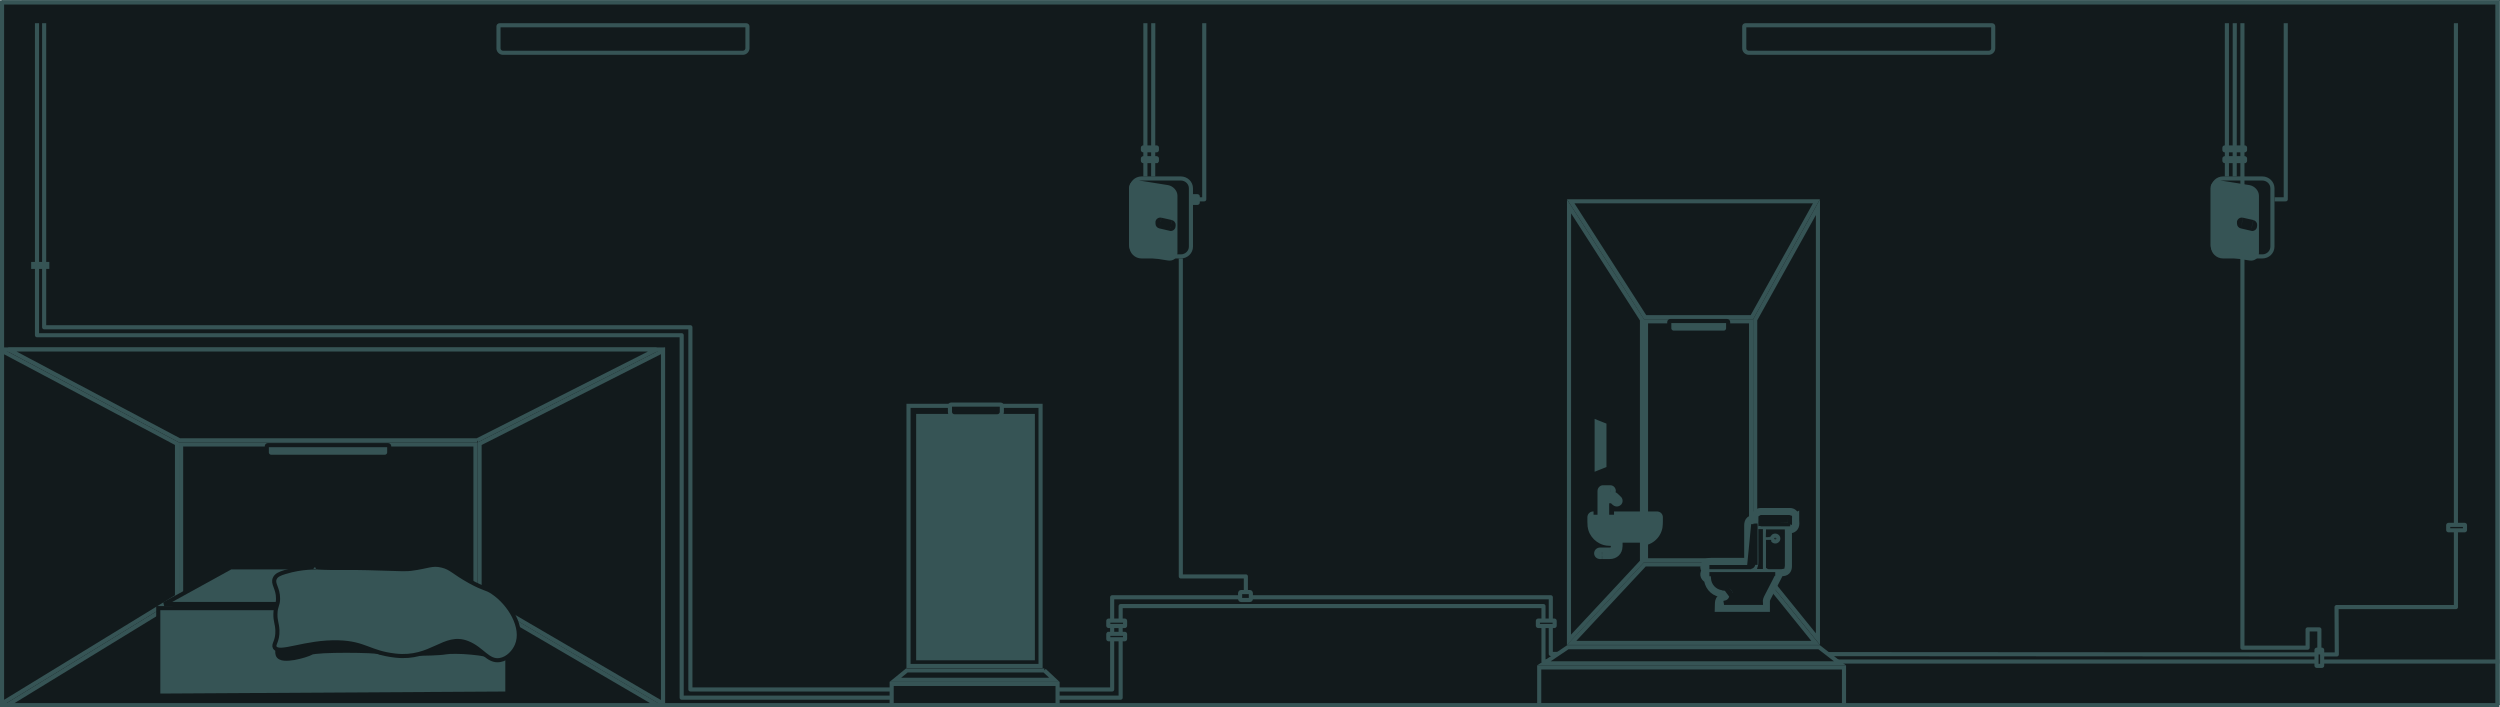 <?xml version="1.0" encoding="UTF-8"?>
<svg id="Livello_1" data-name="Livello 1" xmlns="http://www.w3.org/2000/svg" width="3042" height="860.47" xmlns:xlink="http://www.w3.org/1999/xlink" viewBox="0 0 3042 860.47">
  <defs>
    <style>
      .cls-1 {
        stroke-width: 10px;
      }

      .cls-1, .cls-2, .cls-3, .cls-4, .cls-5 {
        stroke: #365455;
      }

      .cls-1, .cls-4, .cls-6, .cls-7 {
        fill: #121a1c;
      }

      .cls-8, .cls-2, .cls-9, .cls-10 {
        fill: #365455;
      }

      .cls-8, .cls-2, .cls-10, .cls-4, .cls-5, .cls-7 {
        stroke-width: 5px;
      }

      .cls-8, .cls-10, .cls-7 {
        stroke: #121a1c;
      }

      .cls-11, .cls-9, .cls-6 {
        stroke-width: 0px;
      }

      .cls-11, .cls-3, .cls-5 {
        fill: none;
      }

      .cls-12 {
        clip-path: url(#clippath);
      }

      .cls-10 {
        stroke-linecap: round;
      }

      .cls-10, .cls-5 {
        stroke-linejoin: round;
      }

      .cls-3 {
        stroke-width: 1px;
      }
    </style>
    <clipPath id="clippath">
      <rect class="cls-11" y=".47" width="3041.31" height="860"/>
    </clipPath>
  </defs>
  <g class="cls-12">
    <g>
      <path class="cls-4" d="M2.5,857.96V2.98h3036.31v854.99H2.5Z"/>
      <path class="cls-4" d="M2705.06,217.17h47.72c6.8,0,12.31,5.41,12.31,11.93v70.97c0,6.52-5.4,11.93-12.31,11.93h-47.72c-6.8,0-12.31-5.41-12.31-11.93v-70.97c.1-6.52,5.5-11.93,12.31-11.93Z"/>
      <path class="cls-4" d="M2.5,857.96v-432.71h804.25v432.71H2.5Z"/>
      <path class="cls-4" d="M220.39,724.65v-183.83h358.15v183.83H220.39Z"/>
      <path class="cls-4" d="M580.55,535.82H218.49L10.1,425.26h788.74l-218.29,110.56Z"/>
      <path class="cls-4" d="M218.59,729.67h361.86l219.59,128.3H8.9l209.69-128.3Z"/>
      <path class="cls-4" d="M583.55,725.76v-185.83l223.2-113.06v429.3l-223.2-130.4Z"/>
      <path class="cls-4" d="M2.5,426.96l212.89,112.96v185.83L2.5,855.96v-429Z"/>
      <path class="cls-8" d="M609.86,800.73c2.4-.4,5-1.2,7.5-2.31v45.51l-424.78,2.51v-106.45h143.16c1.9,6.01,4.9,11.83,7.1,16.14.3.5.5,1,.7,1.4.1.2.3.9.3,2s-.1,2.51-.4,4.11c-.5,3.21-1.5,7.12-2.6,11.23,0,.2-.1.4-.1.6-1,3.81-2,7.82-2.6,11.33-.3,1.8-.6,3.61-.7,5.21-.1,1.6,0,3.11.4,4.51.5,1.8,1.8,3.01,3.3,3.71,1.4.7,3.1,1.1,4.8,1.2,3.4.3,7.7-.1,11.91-.8,8.4-1.5,17.61-4.41,21.51-6.52.1-.1.5-.2,1.4-.4.8-.2,1.9-.4,3.2-.5,2.6-.3,6-.6,9.9-.8,7.8-.4,17.71-.6,27.41-.6s19.51.2,27.01.5c3.8.2,7,.4,9.4.6,1.2.1,2.2.2,2.9.4.6.1.8.2.9.2h0c.6.3,1.5.5,2.2.6.8.1,1.8.3,2.9.4,2.2.2,5.2.4,8.5.6,6.7.3,15.41.4,24.21.4s17.91-.1,25.61-.4c7.5-.3,13.91-.7,17.01-1.3,2.7-.5,7.4-.8,13.11-.7,5.7,0,12.21.4,18.61,1,6.4.6,12.51,1.4,17.31,2.41,2.4.5,4.5,1,6,1.6,1.7.6,2.5,1.1,2.8,1.3,1.3,1.3,3,1.8,4.6,2,1.8-.2,3.6-.3,5.5-.7Z"/>
      <path class="cls-8" d="M529.13,690.37l80.93,44.6H199.79l80.93-44.6h248.41Z"/>
      <path class="cls-8" d="M468,555.86h-137.76c-3.2,0-5.6-2.51-5.6-5.41v-7.52c0-.7.6-1.3,1.4-1.3h146.16c.8,0,1.4.7,1.4,1.3v7.52c0,2.91-2.4,5.41-5.6,5.41h0Z"/>
      <path class="cls-5" d="M3041.31,804.94h-1163.2v-67.46h-514.52v111.46h-534.13v-441.03H45.02V28.24"/>
      <path class="cls-5" d="M53.72,28.24v369.96h786.34v440.72h513.22v-112.16h533.73v68.96l956.41.6-.3-57.63h145.26V28.24"/>
      <path class="cls-4" d="M40.42,324.72v-3.51h17.11v3.51h-17.11Z"/>
      <path class="cls-4" d="M1348.98,755.13h19.61c.1,0,.2,0,.3.1q.1.1.1.2v6.01q0,.1-.1.2c-.1.1-.2.1-.3.1h-19.61c-.1,0-.2,0-.3-.1q-.1-.1-.1-.2v-6.01q0-.1.1-.2c.1-.1.2-.1.3-.1Z"/>
      <path class="cls-4" d="M1871.7,755.13h19.61c.1,0,.2,0,.3.1q.1.1.1.2v6.01q0,.1-.1.2t-.3.1h-19.61c-.1,0-.2,0-.3-.1q-.1-.1-.1-.2v-6.01q0-.1.1-.2c.1-.1.2-.1.3-.1Z"/>
      <path class="cls-4" d="M1348.98,771.26h19.61c.1,0,.2,0,.3.1q.1.1.1.2v6.01q0,.1-.1.2c-.1.1-.2.1-.3.1h-19.61c-.1,0-.2,0-.3-.1q-.1-.1-.1-.2v-6.01q0-.1.1-.2c.1,0,.2-.1.3-.1Z"/>
      <path class="cls-4" d="M2825.61,790.81v19.14q0,.1-.1.2c-.1.1-.2.1-.3.1h-6.1c-.1,0-.2,0-.3-.1s-.1-.1-.1-.2v-19.14q0-.1.1-.2t.3-.1h6.1c.1,0,.2,0,.3.1.1.1.1.2.1.2Z"/>
      <path class="cls-4" d="M2998.99,645.27h-19.61c-.1,0-.2,0-.3-.1s-.1-.1-.1-.2v-6.01q0-.1.1-.2t.3-.1h19.61c.1,0,.2,0,.3.1s.1.1.1.2v6.01q0,.1-.1.2c-.1.1-.2.1-.3.1Z"/>
      <path class="cls-4" d="M2731.37,196.03h-24.31c-.1,0-.2,0-.3-.1s-.1-.1-.1-.2v-2.91q0-.1.1-.2c.1-.1.2-.1.3-.1h24.31c.1,0,.2,0,.3.1s.1.1.1.2v2.91q0,.1-.1.2c-.1,0-.2.1-.3.1Z"/>
      <path class="cls-4" d="M2731.37,182.89h-24.31c-.1,0-.2,0-.3-.1s-.1-.1-.1-.2v-2.91q0-.1.1-.2c.1-.1.2-.1.3-.1h24.31c.1,0,.2,0,.3.1s.1.1.1.2v2.91q0,.1-.1.2c-.1.1-.2.1-.3.1Z"/>
      <path class="cls-5" d="M2728.57,28.24v759.87h79.33v-22.25h14.31v30.47"/>
      <path class="cls-2" d="M2700.96,221.99h0l35.72,5.71h0c5.3.9,9.5,5.71,9.5,10.42v69.66c0,4.41-3.6,7.52-8.7,6.72l-35.72-5.71c-5.3-.9-9.5-5.71-9.5-10.42v-69.66c0-4.41,3.7-7.52,8.7-6.72Z"/>
      <path class="cls-9" d="M2728.07,269.8l12.61,2.81c.4.1.7.4.7.9v1.7c0,.6-.5,1-1.1.8l-12.61-2.91c-.4-.1-.7-.4-.7-.8v-1.6c0-.6.6-1,1.1-.9Z"/>
      <path class="cls-6" d="M2728.07,269.8l1.1-4.91h0l-1.1,4.91ZM2740.78,272.6l1.1-4.91h0l-1.1,4.91ZM2740.28,276.01l1.1-4.91h0l-1.1,4.91ZM2727.67,273.1l1.1-4.91h0l-1.1,4.91ZM2726.97,274.71l12.61,2.81,2.2-9.82-12.61-2.81-2.2,9.82ZM2739.68,277.51c-1.8-.4-3.2-2-3.2-4.01h10c0-2.81-2-5.11-4.6-5.71l-2.2,9.72ZM2736.48,273.51v1.7h10v-1.7h-10ZM2736.48,275.21c0-2.91,2.6-4.61,5-4.01l-2.3,9.72c3.5.8,7.2-1.7,7.2-5.71h-9.9ZM2741.48,271.1l-12.61-2.91-2.3,9.72,12.61,2.91,2.3-9.72ZM2728.77,268.19c1.8.4,3.2,2,3.2,4.01h-10c0,2.81,2,5.11,4.6,5.71l2.2-9.72ZM2731.97,272.2v-1.6h-10v1.6h10ZM2731.97,270.7c0,2.81-2.6,4.51-5,4.01l2.1-9.82c-3.5-.8-7.2,1.8-7.2,5.71h10.1v.1Z"/>
      <path class="cls-4" d="M2419.74,64.22h-291.73c-3.2,0-5.6-2.51-5.6-5.41v-26.76c0-.7.6-1.3,1.4-1.3h300.13c.8,0,1.4.7,1.4,1.3v26.76c0,2.91-2.4,5.41-5.6,5.41h0Z"/>
      <path class="cls-5" d="M2719.27,28.24l-.1,186.53"/>
      <path class="cls-5" d="M2709.67,28.24v186.53"/>
      <path class="cls-5" d="M2767.69,242.53h13.61V28.24"/>
      <path class="cls-4" d="M2002.86,390.98h127.86v290.78h-127.86v-290.78Z"/>
      <path class="cls-4" d="M1105.48,493.82h160.67v316.54h-160.67v-316.54Z"/>
      <path class="cls-2" d="M1117.28,506.15h139.46v294.79h-139.46v-294.79Z"/>
      <path class="cls-4" d="M2135.72,683.36v-294.28l76.33-137.02v525.62l-76.33-94.32Z"/>
      <path class="cls-4" d="M1997.96,683.26l-88.84,95.32.1-527.43,88.74,138.02v294.08h0Z"/>
      <path class="cls-10" d="M1957.24,569.99l-19.41,7.72v-71.67l19.41,7.72v56.23Z"/>
      <path class="cls-4" d="M2001.46,686.77h130.56l77.23,95.52h-296.93l89.14-95.52Z"/>
      <path class="cls-4" d="M2210.25,244.94l-78.53,141.03h-129.96l-90.54-141.03h299.03Z"/>
      <path class="cls-4" d="M1213.42,506.55h-51.92c-3.2,0-5.6-2.51-5.6-5.41v-7.52c0-.7.6-1.3,1.4-1.3h60.33c.8,0,1.4.7,1.4,1.3v7.52c0,2.91-2.4,5.41-5.6,5.41h0Z"/>
      <path class="cls-8" d="M2097.2,404.81h-60.43c-3.2,0-5.6-2.51-5.6-5.41v-7.52c0-.7.6-1.3,1.4-1.3h68.83c.8,0,1.4.7,1.4,1.3v7.52c0,3.01-2.4,5.41-5.6,5.41h0Z"/>
      <path class="cls-1" d="M2184.24,629.33c-.1-3.61-2.7-6.21-6.2-6.21h-35.72c-3.4,0-6,2.61-6.1,5.91v3.01c-6.2-.8-8.9,1.5-8.9,7.42v44.4h-45.42c-.7,0-1.5,0-2.3.1-2.8.3-4.8,2.1-5.5,4.71-.6,2.21.3,4.01,1.6,5.71-2.9,3.71-2.2,7.42,1.6,9.82.5.3,1,1,1.1,1.6,1.9,9.62,8.7,15.54,18.71,16.34,2.3.2,3.4,1,3.4,2.61,0,1.5-1,2.41-3.2,2.61-2.7.3-4.8,1.8-5.3,4.31s-.3,5.11-.4,7.82h57.02c0-2.51.1-4.91,0-7.22-.1-1.9.4-3.51,1.3-5.21,5-9.62,9.9-19.14,14.81-28.87.8-1.5,1.6-2.1,3.4-2.1,4.9.1,7.3-2.31,7.3-7.22v-44.9h2.2c4.2-.1,6.7-2.61,6.8-6.72-.2-2.61-.2-5.21-.2-7.92h0ZM2139.52,682.26v-38.49c2,.1,3.7.3,5.5.4v48.31h-8.1c2.8-3.11,2.6-6.72,2.6-10.22ZM2079.59,687.47c.6-.1,1.2-.1,1.9-.1h46.02c3,0,3.3-.3,3.3-3.31v-46.41c.1-1.4,1-2.31,2.4-2.41,1.5-.1,2.5.8,2.8,2.21.1.5.1,1.1.1,1.6v45.71c0,4.91-2.8,7.72-7.9,7.72h-48.42c-1.4-.2-2.3-1-2.3-2.51-.1-1.4.8-2.21,2.1-2.51ZM2160.63,698.19c-4.4,8.62-8.7,17.34-13.31,25.86-1.7,3.11-2.8,6.21-2.3,9.72.3,1.9-.5,2.31-2.4,2.31-15.11-.1-30.21,0-45.32,0h-2c-.6-3.91,0-4.71,3.5-5.31,2.8-.5,5-2.91,5.2-5.71.2-2.61-1.8-5.41-4.5-6.01-1.4-.3-2.9-.3-4.3-.5-7.5-1.2-12.91-7.02-13.41-14.43-.1-.8-.1-1.7-.2-2.61-.7,0-1.3,0-1.9-.1-1.4-.3-2.4-1.1-2.4-2.61s1-2.31,2.5-2.51h81.74c-.3.7-.6,1.3-.9,1.9ZM2171.73,648.18v40.29c0,3.41-.7,4.11-4.1,4.11h-15.81c-2.2,0-3.2-.9-3.2-2.91v-31.87c0-.2.1-.3.2-.8,1.5,0,3-.1,4.4.1.5.1,1.1.7,1.5,1.2,1.6,2.31,4.4,3.51,7,2.91,2.7-.7,4.6-3.01,4.7-5.71.1-2.71-1.7-5.11-4.3-6.01-2.5-.8-5.5,0-6.9,2.41-.9,1.6-2.1,1.8-3.7,1.7-.9-.1-1.7,0-2.8,0,0-2.51-.1-5.01,0-7.42.1-1.3,1.2-2.1,2.6-2.1h17.61c1.6,0,2.5,1,2.7,2.51.1.5.1,1,.1,1.6ZM2157.53,655.29c0-1.4,1.2-2.61,2.6-2.61s2.7,1.2,2.7,2.61-1.2,2.51-2.6,2.61c-1.5-.1-2.7-1.2-2.7-2.61ZM2180.54,637.25c0,2.31-.9,3.21-3.3,3.21h-34.21c-2.5,0-3.4-.9-3.4-3.31v-7.32c0-2.31,1-3.21,3.3-3.31h34.31c2.2,0,3.2,1,3.2,3.11.2,2.61.2,5.11.1,7.62Z"/>
      <path class="cls-7" d="M2157.63,698.59h-77.63c.1,0,.2.1.3.1h1.6l2.2.1.1,2.21c.1.9.1,1.8.2,2.61.4,6.21,4.9,11.13,11.3,12.13l61.93-17.14ZM2157.63,698.59c-.9,1.9-1.9,3.71-2.8,5.61-3.2,6.21-6.3,12.43-9.6,18.64h0c-1.7,3.11-3.1,6.62-2.7,10.72-11.5-.1-23.01,0-34.51,0h-10.2c.3-.1.7-.2,1.5-.4,3.9-.6,7.1-4.01,7.3-8.02l51.02-26.56ZM2100.2,716.54c3.9,1,6.6,4.71,6.4,8.62l-6.4-8.62ZM2100.2,716.54c-.9-.2-1.8-.3-2.5-.4h-.4c-.6,0-1.1-.1-1.5-.2l4.4.6ZM2079.99,698.79h0ZM2097.7,733.48h0ZM2143.42,733.58h0Z"/>
      <path class="cls-7" d="M2162.23,663.61c3.7-1,6.5-4.11,6.6-8.02h0c.1-3.91-2.4-7.22-6.1-8.42h0c-3.4-1.1-7.7-.1-9.8,3.51-.1.2-.2.3-.3.4,0,0-.1,0-.1.1h0s-.3.1-.9,0h-.5c0-1.6,0-3.01.1-4.51h18.01c0,.1.1.2.1.3v41.5h0c0,.8,0,1.2-.1,1.5-.3.1-.8.1-1.5.1h-15.71c-.4,0-.6,0-.7-.1v-30.57h1.3c0,.1.1.1.1.2,1.9,3.21,5.8,4.91,9.5,4.01ZM2162.23,663.61h0l-.6-2.41.6,2.41h0ZM2151.02,689.97h0ZM2152.33,659.3h0ZM2169.13,646.47h0Z"/>
      <path class="cls-7" d="M2177.34,629.13h-34.31c-.4,0-.7,0-.8.1,0,.1-.1.3-.1.7v7.22l35.22-8.02ZM2177.34,629.13c.3,0,.5,0,.7.1,0,.1.1.3.1.6h0M2177.34,629.13l.7.7M2178.04,629.73v7.42c0,.3,0,.5-.1.7M2178.04,629.73v8.12M2178.04,637.85c-.1,0-.4.1-.7.1l.7-.1ZM2142.32,629.03h0ZM2142.12,629.23h0ZM2178.14,629.23h0ZM2177.94,629.03h0ZM2177.24,637.95h-34.21c-.4,0-.7,0-.9-.1,0-.1-.1-.4-.1-.7l35.22.8Z"/>
      <path class="cls-7" d="M2142.02,656.7v-10.32h.6v43.5h-1.3c.8-2.51.8-5.01.8-7.02v-.7h0c-.1-8.42-.1-16.94-.1-25.46Z"/>
      <path class="cls-8" d="M2128.22,690.07h0c2.1,0,3.3-.6,4.1-1.3.7-.7,1.3-1.9,1.3-3.91h2.5v-46.11c0-.4,0-.8-.1-1.2l-7.8,52.52ZM2128.22,690.07h-48.22s.1,0,.2-.1h47.32c.7,0,1.5,0,2.2-.1s1.6-.4,2.4-1.1c.7-.8,1-1.7,1.1-2.41s.1-1.4.1-2.21v-46.21l-5.1,52.12Z"/>
      <path class="cls-6" d="M1953.04,627.33v-19.95c.3,0,.6-.1.9-.1h7.6c.5,0,1.1.3,1.4.6,1,.8,1.8,1.8,2.7,2.61,1,1,2.2,1,3.1.2.8-.9.8-2-.2-3.01-1.2-1.2-2.4-2.51-3.8-3.61-.5-.4-1.3-.8-2-.8-2.9-.1-5.7,0-8.6,0h-1.2v-3.91h6.2c1.1,0,1.9-.9,1.9-2,0-1-.8-1.9-1.9-1.9h-8.5c-1.1,0-1.8.8-1.9,1.9v29.87c-.4,0-.8.1-1.1.1h-8.6c-1.8,0-2.5.7-2.5,2.41.1,3.61-.1,7.22.3,10.83,1.1,9.22,9.2,17.24,18.71,18.44,2.7.3,5.4.2,8.2.3h1.3c0,2.61.3,5.01-.1,7.42-.4,2.71-3,4.51-6.1,4.51h-12.21c-1.1.1-1.8,1-1.8,2s.8,1.9,1.9,1.9c.9.1,1.8,0,2.7,0h9.5c6.1,0,10.4-4.31,10.5-10.22v-5.71c.5,0,.9-.1,1.3-.1h25.01c11.2,0,20.31-7.22,22.41-18.04.4-2.21.3-4.61.4-6.82v-4.81c0-1.5-.7-2.21-2.3-2.21h-61.53l-1.7.1h0ZM2014.37,631.34v5.91c-.1,10.02-8.1,17.94-18.31,18.04-12.31.1-24.61.1-36.92,0-8,0-14.81-4.91-17.41-12.13-1.3-3.81-1-7.72-1-11.63,0-.1.1-.1.1-.2h73.53Z"/>
      <path class="cls-9" d="M1953.04,627.33l3.5,3.61,1.5-1.5v-2.1h-5ZM1953.04,607.48l-.4-5.01-4.6.4v4.61h5ZM1961.44,607.38l-.1,5.01h0l.1-5.01ZM1962.94,607.98l3.3-3.81h0l-3.3,3.81ZM1965.65,610.59l3.4-3.61h0l-3.4,3.61ZM1968.75,610.79l-3.5-3.51h0l3.5,3.51ZM1968.55,607.78l-3.5,3.61h0l3.5-3.61ZM1964.74,604.17l3.2-3.81h0l-3.2,3.81ZM1962.74,603.37l-.1,5.01h0l.1-5.01ZM1953.04,603.37h-5v5.01h5v-5.01ZM1953.04,599.36l-.2-5.01-4.8.2v4.81h5ZM1954.14,599.36v5.01h0v-5.01ZM1959.24,599.36l-.2-5.01h0l.2,5.01ZM1961.14,597.36l5-.1h0l-5,.1ZM1959.24,595.45l-.1,5.01h0l.1-5.01ZM1950.74,595.45l.1,5.01h0l-.1-5.01ZM1948.84,597.36l-5-.3h0l5,.3ZM1948.84,627.23l.3,5.01,4.7-.3v-4.71h-5ZM1936.53,629.73l-5,.1h0l5-.1ZM1936.83,640.56l-5,.6h0l5-.6ZM1955.54,659l.6-5.01h0l-.6,5.01ZM1963.74,659.3l.2-5.01h0l-.2,5.01ZM1965.04,659.3h5v-5.01h-5v5.01ZM1964.94,666.72l-4.9-.7h0l4.9.7ZM1958.84,671.23v-5.01h0v5.01ZM1947.64,671.23v5.01h0v-5.01ZM1946.54,671.33l.5,5.01h0l-.5-5.01ZM1944.74,673.24h5-5ZM1946.64,675.24l.3-5.01h0l-.3,5.01ZM1958.84,675.24v5.01h0v-5.01ZM1969.35,665.02h-5,5ZM1969.35,659.3l-.2-5.01-4.7.2v4.81h4.9ZM1995.56,659.3v5.01h0v-5.01ZM2017.97,641.26l4.9,1h0l-4.9-1ZM2018.37,634.44l5,.2h0l-5-.2ZM2018.37,629.63l-5,.1h0l5-.1ZM2016.07,627.33l-.1,5.01h0l.1-5.01ZM1953.04,627.33l-3.5-3.61-8.7,8.62h12.21v-5.01ZM2014.37,631.34h5v-5.01h-5v5.01ZM2014.37,637.25h5-5ZM1995.96,655.29v5.01h0v-5.01ZM1959.04,655.29v-5.01h0v5.01ZM1941.63,643.17l-4.7,1.7h0l4.7-1.7ZM1940.73,631.54l5,.1h-5v-.1ZM1940.83,631.34v-5.01h-2.7l-1.5,2.31,4.2,2.71ZM1958.04,627.33v-19.95h-10v19.95h10ZM1953.44,612.39h.5v-10.02c-.6,0-1.2.1-1.3.1l.8,9.92ZM1953.94,612.39h7.5l.2-10.02c-2.6-.1-5.2,0-7.7,0v10.02ZM1961.44,612.39c-.6,0-.9-.1-1.1-.2-.2-.1-.4-.2-.6-.4l6.4-7.62c-1-.9-2.7-1.7-4.6-1.8l-.1,10.02ZM1959.64,611.79c.9.8,1.2,1.2,2.6,2.51l6.8-7.32c-.5-.5-1.9-1.9-2.9-2.81l-6.5,7.62ZM1962.24,614.2c1.2,1.1,2.8,2,4.8,2.1,2.1.1,4-.8,5.3-2.1l-7.1-7.02c.5-.5,1.3-.9,2.3-.9.9,0,1.4.5,1.6.6l-6.9,7.32ZM1972.35,614.3c1.3-1.3,2.2-3.21,2-5.31-.1-2-1.1-3.71-2.3-4.81l-7,7.12c-.1-.1-.6-.7-.7-1.7-.1-1.1.4-2,.8-2.41l7.2,7.12ZM1972.05,604.27c-1.1-1.1-2.5-2.61-4.1-3.91l-6.4,7.62c1.1,1,2.1,2,3.5,3.31l7-7.02ZM1968.05,600.37c-1.3-1.1-3.2-1.9-5.1-2l-.2,10.02c-.4,0-.6-.1-.6-.1-.1,0-.2-.1-.4-.3l6.3-7.62ZM1962.94,598.36c-3-.1-6,0-8.7,0v10.02h8.5l.2-10.02ZM1954.14,598.36h0q-.1,0,0,0h-.1v10.02h0v-10.02h.1ZM1958.04,603.37v-3.91h-10v3.91h10ZM1953.24,604.37h.9v-10.02h-1.3l.4,10.02ZM1954.14,604.37h5.2l-.4-10.02c-1.6.1-3,0-4.9,0l.1,10.02ZM1959.34,604.37c4-.1,6.8-3.41,6.7-7.12l-10,.1c0-.7.2-1.5.8-2.1.6-.6,1.4-1,2.1-1l.4,10.12ZM1966.15,597.26c-.1-3.51-2.8-6.82-6.8-6.82l-.1,10.02c-1.8,0-3-1.6-3-3.01l9.9-.2ZM1959.34,590.44h-8.7l.2,10.02h8.3l.2-10.02ZM1950.64,590.44c-1.8,0-3.5.7-4.8,2.1-1.3,1.3-1.9,3.01-2,4.61l10,.5c0,.5-.2,1.2-.9,1.9-.7.7-1.5,1-2.2,1l-.1-10.12ZM1943.84,597.16v2.41h10v-2l-10-.4ZM1943.84,599.56h0v51.21h10v-51.31h-10v.1ZM1943.84,625.93h0q0,.1,0,0,0,.1,0,0,0,.1,0,0,0,.1,0,0,0,.1,0,0,0,.1,0,0,0,.1,0,0,0,.1,0,0,0,.1,0,0,0,.1,0,0,0,.1,0,0,0,.1,0,0,0,.1,0,0,0,.1,0,0,0,.1,0,0,0,.1,0,0,0,.1,0,0,0,.1,0,0,0,.1,0,0,0,.1,0,0,0,.1,0,0,0,.1,0,0,0,.1,0,0,0,.1,0,0,0,.1,0,0,0,.1,0,0,0,.1,0,0,0,.1,0,0,0,.1,0,0,0,.1,0,0,0,.1,0,0,0,.1,0,0,0,.1,0,0,0,.1,0,0,0,.1,0,0v.1h10-10v-.1ZM1948.54,622.32h-.9v10.02c.6,0,1.2,0,1.4-.1l-.5-9.92ZM1947.64,622.32h0s-.1,0,0,0h-.1v10.02h0v-10.02h.1ZM1939.03,622.32c-1.3,0-3.6.2-5.4,2-1.9,1.8-2.1,4.11-2.1,5.51l10-.1c0-.4.1.8-1,1.8-1,1-2,.8-1.5.8v-10.02ZM1931.53,629.83c0,3.21-.1,7.42.3,11.33l9.9-1.1c-.4-3.21-.2-6.31-.3-10.32l-9.9.1ZM1931.93,641.16c1.4,11.63,11.4,21.35,23.11,22.75l1.2-9.92c-7.3-.9-13.61-7.22-14.41-14.03l-9.9,1.2ZM1954.94,663.91c3,.4,6.4.3,8.6.3l.3-10.02c-3.2-.1-5.3,0-7.7-.3l-1.2,10.02ZM1963.54,664.31h1.4v-10.02h-1.1l-.3,10.02ZM1960.04,659.3c0,3.31.2,4.81,0,6.72l9.9,1.4c.4-2.81.1-6.31.1-8.12h-10ZM1960.04,666.02v-.2l-.1.1c-.2.1-.6.3-1.2.3l.1,10.02c4.6,0,10.2-2.81,11.1-8.92l-9.9-1.3ZM1958.74,666.22h-11.2v10.02h11.2v-10.02ZM1947.64,666.22s-.9,0-1.6.1l1.1,9.92q-.1,0,0,0h.5v-10.02ZM1946.04,666.32c-3.4.4-6.3,3.21-6.3,7.02l10-.1c0,1.8-1.3,2.91-2.6,3.01l-1.1-9.92ZM1939.73,673.24c0,3.71,2.9,6.72,6.5,6.92l.6-10.02c1.5.1,2.8,1.4,2.8,3.01h-9.9v.1ZM1946.24,680.25c1.1.1,2.4,0,3,0v-10.02h-2.4l-.6,10.02ZM1949.34,680.25h9.6v-10.02h-9.5v10.02h-.1ZM1958.84,680.25c8.7,0,15.41-6.41,15.41-15.24l-10-.1c0,3.11-2.1,5.21-5.5,5.21l.1,10.12ZM1974.35,665.02v-5.71h-10v5.61l10,.1ZM1969.55,664.31c.8,0,.8-.1,1-.1v-10.02c-.5,0-1.4.1-1.5.1l.5,10.02ZM1970.55,664.31s.1,0,0,0q.1,0,0,0h1.4v-10.02h-1.3v10.02h-.1ZM1995.56,664.31c13.51,0,24.71-8.82,27.31-22.05l-9.8-1.9c-1.6,8.32-8.5,13.93-17.51,13.93v10.02ZM2022.87,642.26c.5-2.71.4-5.91.5-7.62l-10-.3c-.1,2.91,0,4.31-.3,6.01l9.8,1.9ZM2023.37,634.65c.1-1.8,0-3.51,0-5.11l-10,.1v4.61l10,.4ZM2023.37,629.53c0-1.5-.4-3.61-2.1-5.21-1.6-1.6-3.7-1.9-5.1-2l-.2,10.02c.1,0-.7,0-1.6-.8-.4-.4-.7-.9-.8-1.3-.1-.4-.1-.6-.1-.6l9.9-.1ZM2016.17,622.32h-1.1v10.02h.8l.3-10.02ZM2015.17,622.32h-51.21v10.02h51.21v-10.02ZM1954.54,622.32h-1.5v10.02h1.5v-10.02ZM1956.54,630.94h0l-7-7.22h0l7,7.22ZM2009.36,631.34v5.81l10,.1v-5.91h-10ZM2009.36,637.25c-.1,7.22-5.8,13.03-13.41,13.03l.1,10.02c12.91-.1,23.21-10.12,23.31-22.95l-10-.1ZM1995.96,650.28c-12.31.1-24.61.1-36.82,0v10.02c12.31.1,24.61.1,37.02,0l-.2-10.02ZM1959.14,650.28c-5.9,0-10.9-3.61-12.71-8.82l-9.4,3.41c3.3,9.22,12.11,15.44,22.11,15.44v-10.02ZM1946.34,641.46c-1-2.71-.7-5.41-.7-9.92l-10-.1c0,3.31-.5,8.52,1.2,13.33l9.5-3.31ZM1945.74,631.54c0,1.2-.4,2.1-.7,2.51-.2.4-.5.7-.5.7,0,0-.1.1,0,.1h0l.1-.1c.1-.1.3-.3.5-.7l-8.4-5.41c.2-.3.4-.5.4-.6,0,0,0-.1,0,0l-.1.1c-.1.1-.3.4-.6.8-.2.4-.7,1.3-.7,2.61h10ZM1940.83,636.35h73.53v-10.02h-73.53v10.02ZM2014.37,636.35h0v-10.02h0v10.02Z"/>
      <path class="cls-9" d="M2014.37,631.34h-73.53c0,.1-.1.1-.1.2,0,3.91-.4,7.82,1,11.63,2.6,7.22,9.4,12.13,17.41,12.13,12.31.1,24.61.1,36.92,0,10.3-.1,18.31-8.02,18.41-18.04-.1-1.9-.1-3.91-.1-5.91h0Z"/>
      <path class="cls-4" d="M1389.1,217.17h47.72c6.8,0,12.31,5.41,12.31,11.93v70.97c0,6.52-5.4,11.93-12.31,11.93h-47.72c-6.8,0-12.31-5.41-12.31-11.93v-70.97c.1-6.52,5.5-11.93,12.31-11.93Z"/>
      <path class="cls-4" d="M1407.31,196.03h-16.21c-.1,0-.2,0-.3-.1q-.1-.1-.1-.2v-2.91q0-.1.1-.2t.3-.1h16.21c.1,0,.2,0,.3.1q.1.1.1.2v2.91q0,.1-.1.2c-.1,0-.2.1-.3.1Z"/>
      <path class="cls-4" d="M1407.31,182.89h-16.21c-.1,0-.2,0-.3-.1q-.1-.1-.1-.2v-2.91q0-.1.1-.2t.3-.1h16.21c.1,0,.2,0,.3.1q.1.1.1.2v2.91q0,.1-.1.2c-.1.1-.2.1-.3.1Z"/>
      <path class="cls-4" d="M1457.03,246.84h-6.1c-.1,0-.2,0-.3-.1q-.1-.1-.1-.2v-7.52q0-.1.1-.2t.3-.1h6.1c.1,0,.2,0,.3.1q.1.1.1.2v7.52q0,.1-.1.2c-.1.1-.2.1-.3.1Z"/>
      <path class="cls-2" d="M1385,221.99h0l35.72,5.71h0c5.3.9,9.5,5.71,9.5,10.42v69.66c0,4.41-3.6,7.52-8.7,6.72l-35.72-5.71c-5.3-.9-9.5-5.71-9.5-10.42v-69.66c0-4.41,3.7-7.52,8.7-6.72Z"/>
      <path class="cls-6" d="M1412.11,269.8l12.61,2.81c.4.1.7.4.7.9v1.7c0,.6-.5,1-1.1.8l-12.61-2.91c-.4-.1-.7-.4-.7-.8v-1.6c0-.6.5-1,1.1-.9Z"/>
      <path class="cls-6" d="M1412.11,269.8l1.1-4.91h0l-1.1,4.91ZM1424.71,272.6l1.1-4.91h0l-1.1,4.91ZM1424.31,276.01l1.1-4.91h0l-1.1,4.91ZM1411.71,273.1l1.1-4.91h0l-1.1,4.91ZM1411.01,274.71l12.61,2.81,2.2-9.82-12.61-2.81-2.2,9.82ZM1423.71,277.51c-1.8-.4-3.2-2-3.2-4.01h10c0-2.81-2-5.11-4.6-5.71l-2.2,9.72ZM1420.51,273.51v1.7h10v-1.7h-10ZM1420.51,275.21c0-2.91,2.7-4.61,5-4.01l-2.3,9.72c3.5.8,7.2-1.7,7.2-5.71h-9.9ZM1425.51,271.1l-12.61-2.91-2.3,9.72,12.61,2.91,2.3-9.72ZM1412.81,268.19c1.8.4,3.2,2,3.2,4.01h-10c0,2.81,2,5.11,4.6,5.71l2.2-9.72ZM1416.01,272.2v-1.6h-10v1.6h10ZM1416.01,270.7c0,2.81-2.6,4.51-5,4.01l2.1-9.82c-3.5-.8-7.2,1.8-7.2,5.71h10.1v.1Z"/>
      <path class="cls-5" d="M1403.3,28.24l-.1,186.53"/>
      <path class="cls-5" d="M1393.7,28.24v186.53"/>
      <path class="cls-5" d="M1451.72,242.53h13.61V28.24"/>
      <path class="cls-5" d="M1436.82,314.5v386.9h79.13v25.46"/>
      <path class="cls-4" d="M1510.15,720.44h10.7c.7,0,1.2.6,1.2,1.1v7.42c0,.5-.5,1.1-1.2,1.1h-10.7c-.7,0-1.2-.6-1.2-1.1v-7.42c0-.6.5-1.1,1.2-1.1Z"/>
      <path class="cls-4" d="M1872.91,857.96v-45.81h370.86v45.81h-370.86Z"/>
      <path class="cls-4" d="M2213.45,787.5l25.41,19.65h-360.25l29.21-19.65h305.63Z"/>
      <path class="cls-4" d="M1084.97,857.96v-25.76h201.89v25.76h-201.89Z"/>
      <path class="cls-4" d="M1270.75,815.77l12.21,11.43h-193.48l14.01-11.43h167.27Z"/>
      <path class="cls-4" d="M903.79,64.22h-291.63c-3.2,0-5.6-2.51-5.6-5.41v-26.76c0-.7.6-1.3,1.4-1.3h300.13c.8,0,1.4.7,1.4,1.3v26.76c-.1,2.91-2.5,5.41-5.7,5.41h0Z"/>
      <path class="cls-10" d="M347.05,695.99c-7,2.1-10.9,4.01-12.61,7.72-3.2,6.62,3.9,11.53,3.9,24.66,0,8.42-2.9,8.32-3.2,18.54-.2,9.02,2,11.23,2.4,20.05.5,13.53-5.4,16.94-3.2,20.85,5.2,9.22,37.22-7.32,77.33-6.21,32.61.9,37.32,12.53,69.43,16.14,44.22,5.01,59.43-26.46,87.64-15.44,18.21,7.12,24.91,23.25,39.52,20.85,10-1.7,17.41-10.42,20.51-17.74,9.4-21.55-8.7-51.12-29.21-64.75-8.7-5.81-9.4-3.11-27.61-13.13-20.51-11.33-22.61-16.44-33.91-19.24-12.41-3.11-17.11,1.2-37.92,3.81-5.5.7-7.6.7-52.92-.8-20.21-.7-40.52.4-60.83-.8.1.1-18.31-1-39.32,5.51Z"/>
      <path class="cls-9" d="M253.01,722.95c1.1,2.91,8.1,1.2,28.41,1.5,20.31.4,27.21,2.31,30.81-2.31,3.4-4.41-.3-9.42,4.7-16.94,3.2-4.81,6.9-5.91,6.3-7.72-.6-2-5.7-1.6-20.51-2.31-11.71-.5-13.01-1-16.61,0-4.1,1.2-6.7,3.01-14.21,9.22-13.11,11.03-19.61,16.54-18.91,18.54Z"/>
    </g>
  </g>
  <rect class="cls-3" x="2.5" y=".5" width="3039" height="857"/>
</svg>